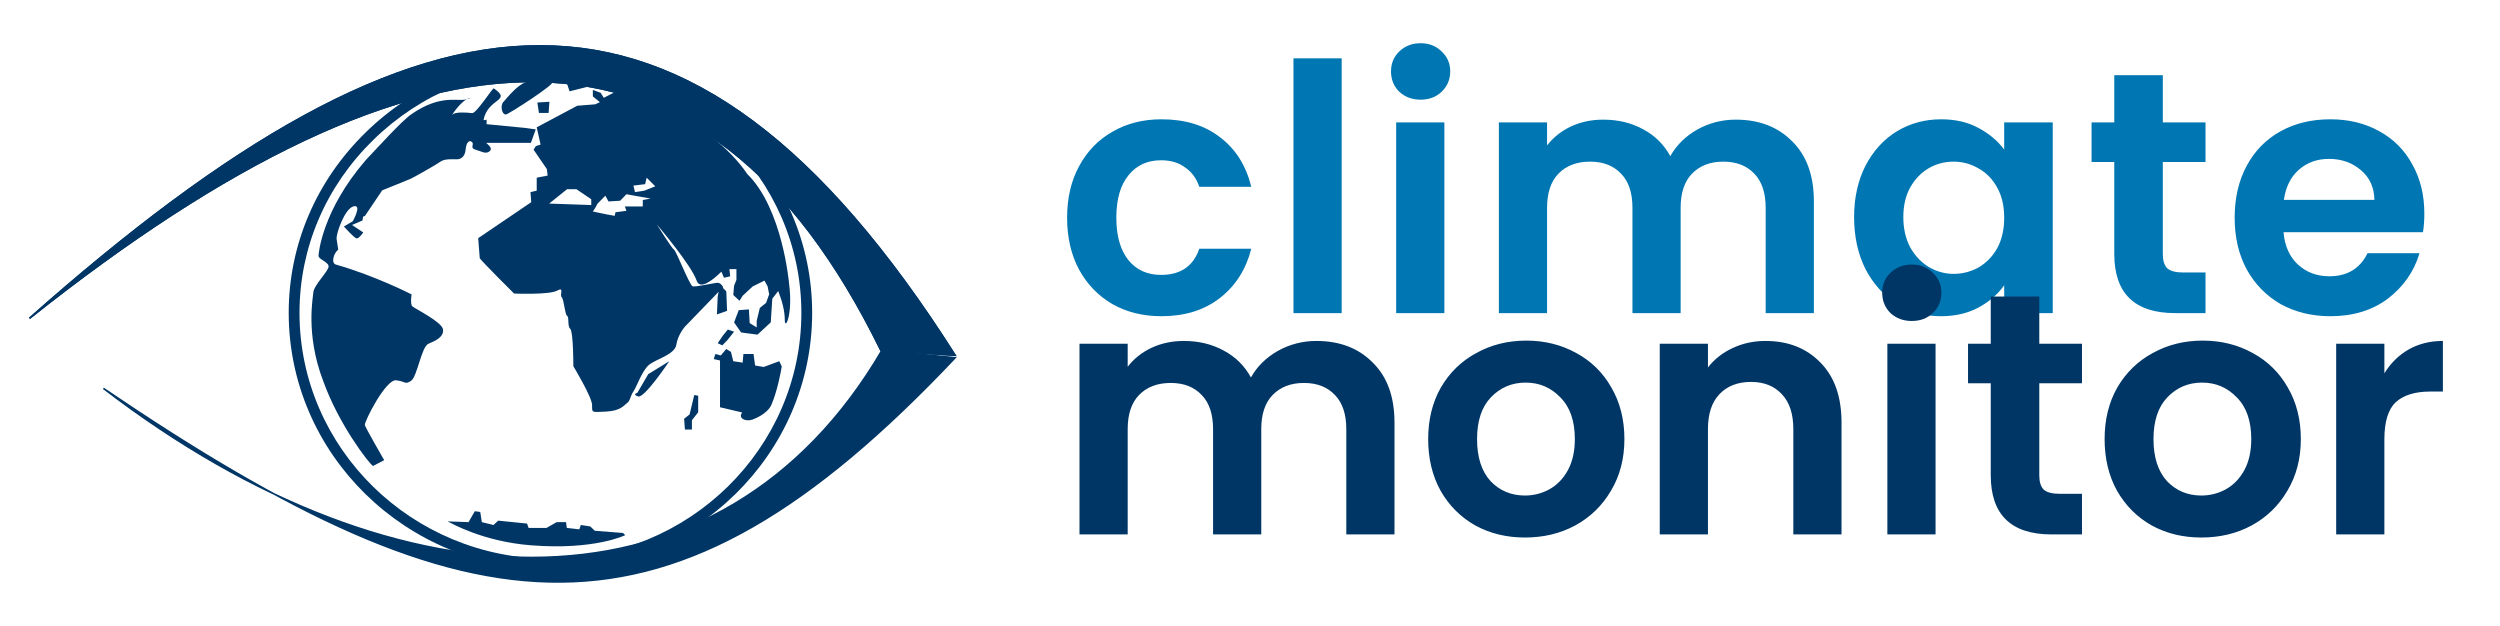 <svg width="1525" height="382" viewBox="0 0 1525 382" fill="none" xmlns="http://www.w3.org/2000/svg">
<rect x="0" y="0" width="1525" height="382" fill="#808080" stroke="none"/>
<g clip-path="url(#clip0_7_31)">
<rect width="1525" height="382" fill="white"/>
<rect width="600" height="400" transform="translate(0 -9)" fill="white"/>
<g clip-path="url(#clip1_7_31)">
<ellipse cx="335.769" cy="191.063" rx="159.624" ry="156.181" fill="white"/>
<path d="M286.967 59.816C286.234 59.816 285.43 60.114 284.612 60.564C286.538 60.007 287.442 59.816 286.967 59.816ZM334.663 68.91L335.139 62.082L327.778 62.532L328.753 68.903H334.663V68.91ZM251.566 186.889C250.085 185.523 251.075 179.595 251.075 179.595C251.075 179.595 228.946 168.22 204.86 161.377C201.889 160.537 203.394 154.548 206.326 152.283L205.351 145.889C204.86 142.708 210.271 127.221 215.683 125.863C221.094 124.489 215.191 134.964 215.191 134.964L209.788 138.153C209.788 138.153 216.174 145.439 217.655 145.439C219.121 145.439 221.585 141.785 221.585 141.785L214.708 137.245L221.094 134.506L221.499 132.111L222.575 131.775L233.157 116.089C240.471 113.16 249.461 109.536 250.599 109.002C252.572 108.094 266.335 100.358 268.791 98.542C271.255 96.711 276.651 97.177 278.616 97.177C280.588 97.177 283.536 96.261 284.027 91.241C284.518 86.236 286.483 85.321 287.965 86.694C289.438 88.044 286.483 90.333 289.93 91.241C293.368 92.156 296.316 94.43 298.78 92.156C300.573 90.493 298.171 88.594 296.55 87.159H323.848L326.804 78.943L320.41 78.035L296.815 75.754V73.022L294.928 73.335C297.485 59.595 312.659 61.861 301.236 53.904C300.542 53.415 290.546 69.322 287.996 69.01C283.388 68.414 277.438 68.369 276.167 69.833C274.483 71.771 279.933 63.173 284.627 60.564C279.029 62.174 269.001 57.192 250.919 69.689C244.806 73.915 229.461 91.05 223.137 97.634C196.454 128.456 194.302 154.823 194.302 155.99C194.302 158.264 199.955 159.553 200.439 162.292C200.93 165.008 191.097 174.133 191.097 178.68C191.097 180.77 186.177 203.513 196.984 231.962C206.575 258.954 225.133 282.758 227.519 284.253L234.35 280.705C234.35 280.705 223.043 261.121 222.552 259.29C222.061 257.474 235.332 231.054 241.734 231.978C248.12 232.862 246.646 234.701 250.584 232.428C254.521 230.162 256.978 211.47 261.399 209.662C265.828 207.831 270.74 205.557 270.249 201.003C269.75 196.441 253.04 188.254 251.566 186.889ZM358.258 52.98L344.987 48.418L347.443 55.712L358.258 52.98ZM308.597 69.833C310.078 69.833 339.568 50.715 336.621 50.249C333.681 49.799 333.19 50.249 325.307 49.334C317.455 48.426 309.08 60.266 307.123 62.097C305.158 63.921 305.821 69.833 308.597 69.833ZM443.968 207.167L447.773 202.33L443.968 201.018L441.114 204.528L437.784 209.357L440.63 210.669L443.968 207.167ZM460.615 222.975L459.664 215.941H453.488L453.005 221.205L447.289 220.335L445.87 214.629L443.016 212.874L439.679 216.826L436.35 215.956L435.391 219.015L439.204 219.908V248.426L452.67 251.6C452.358 252.119 452.132 252.569 452.054 252.805C451.095 255.88 455.851 257.215 459.181 255.88C460.413 255.399 468.171 252.477 470.635 246.748C474.058 238.768 476.28 227.278 476.873 223.562L475.368 220.335L465.847 223.852L460.6 222.975H460.615ZM455.851 106.164C434.081 73.869 381.775 52.759 381.775 52.759L368.302 59.664L366.391 56.604L361.643 54.842V58.801L365.923 62.319L363.077 63.631L352.13 64.501L327.388 77.676L329.767 88.212L326.905 89.097L325.486 91.287L333.58 103.127L334.055 107.087L327.396 108.399V116.295L323.591 117.173L324.067 123.322L291.7 145.279L292.651 157.554C295.029 160.629 313.595 179.069 313.595 179.069C313.595 179.069 335.007 179.939 339.763 177.314C344.527 174.682 341.19 179.946 342.625 181.266C344.044 182.586 344.527 191.802 345.946 192.679C347.381 193.557 345.946 198.813 347.849 200.591C349.751 202.338 349.751 223.41 349.751 223.41C349.751 223.41 361.175 242.285 361.175 247.106C361.175 251.928 360.691 251.493 369.744 251.058C378.781 250.623 380.684 247.106 382.586 245.802C384.489 244.497 384.489 241.415 386.392 238.768C388.31 236.128 391.631 226.05 395.92 222.54C400.193 219.015 411.624 216.376 412.568 210.249C413.519 204.093 417.8 199.271 417.8 199.271L438.377 177.978L437.8 180.839L437.324 191.81L443.516 189.62L443.04 177.757L440.825 175.46L441.137 175.124C441.137 175.124 439.703 172.492 437.808 172.492C435.905 172.492 424.474 175.124 422.579 174.69C420.677 174.247 412.583 153.175 411.156 152.305C409.721 151.428 400.692 136.933 400.692 136.933C400.692 136.933 421.62 161.514 424.95 171.173C426.884 176.795 434.151 171.562 440.061 165.695L441.621 169.425L445.418 168.54L444.942 164.154H449.223V170.738L447.796 174.255L447.305 179.954L451.118 183.471L453.021 180.404L459.188 174.69L466.331 171.18L468.241 174.69L469.192 179.519L467.29 184.783L463.485 187.858L461.582 195.762V199.713L457.301 197.074L456.826 188.743L450.642 189.193L447.796 196.647L452.077 202.803L462.066 204.123L470.152 196.654L471.103 182.189L474.705 177.535C477.052 183.433 478.729 189.605 478.729 195.35C478.729 201.651 483.828 192.168 481.333 172.943C481.325 172.92 477.411 127.266 455.851 106.164ZM360.676 125.077L334.983 124.184L345.915 115.41H351.623L360.668 121.552V125.077H360.676ZM392.099 122.002V125.954H381.159L382.111 128.594L375.444 129.479L374.976 131.661L370.22 130.799L361.643 129.036L363.077 126.847L364.512 124.199L369.268 119.37L371.179 122.887L378.306 122.445L382.111 118.485L396.871 121.125L392.099 122.002ZM393.043 116.295L387.335 117.173L386.392 113.213L393.518 112.343L394.477 108.392L399.717 113.663L393.043 116.295ZM420.653 252.805L417.316 255.445L417.792 262.029H422.073V256.338L425.893 251.493V241.407L423.5 240.949L420.653 252.805ZM388.77 239.645C388.77 239.645 385.432 240.492 389.238 241.834C393.043 243.162 408.271 220.335 408.271 220.335L395.421 228.232L388.77 239.645ZM362.867 323.78L360.021 321.125L354.313 320.24L353.369 322.903L345.751 322.025L345.268 318.493H339.56L333.377 322.025H322.445L321.494 319.37L303.895 317.593L301.041 320.255L293.914 318.501L292.955 312.298L289.626 311.84L285.82 318.493L272.978 318.043C275.278 319.103 294.444 330.295 323.856 332.63C362.859 335.712 381.409 326.443 381.409 326.443L379.982 325.1L362.867 323.78Z" fill="#003666"/>
<path d="M335.748 34.883C293.385 34.883 253.393 51.164 223.116 80.72C192.815 110.291 176.108 149.395 176.108 190.83C176.108 277.086 247.723 347.244 335.748 347.244C423.781 347.244 495.419 277.086 495.419 190.83C495.419 104.848 423.781 34.883 335.748 34.883ZM335.748 41.328C420.147 41.328 488.831 108.403 488.831 190.83C488.831 273.538 420.147 340.829 335.748 340.829C251.356 340.829 182.696 273.53 182.696 190.83C182.696 151.127 198.709 113.655 227.762 85.297C256.8 56.955 295.147 41.328 335.748 41.328Z" fill="#003666"/>
</g>
<path d="M167.164 301.314C132.475 284.876 97.524 263.329 63.079 236.907C100.521 262.296 134.965 283.85 167.164 301.314C315.522 371.617 459.101 348.494 537.956 213.757L582.595 218.259C436.125 373.263 330.52 389.914 167.164 301.314Z" fill="#003666"/>
<path d="M63.079 236.907C244.838 376.329 440.664 379.998 537.956 213.757L582.595 218.259C407.254 403.816 290.476 391.103 63.079 236.907Z" stroke="#003666"/>
<path d="M537.404 213.756C429.884 -6.095 258.518 2.794 18 194.16C260.412 -20.559 418.282 -41.728 582.595 216.705L537.404 213.756Z" fill="#003666"/>
<path d="M537.404 213.756C429.884 -6.095 258.518 2.794 18 194.16C260.412 -20.559 418.282 -41.728 582.595 216.705L537.404 213.756Z" stroke="#003666"/>
<path d="M537.404 213.756C429.884 -6.095 258.518 2.794 18 194.16C260.412 -20.559 418.282 -41.728 582.595 216.705L537.404 213.756Z" stroke="#003666"/>
<path d="M650.93 132.83C650.93 120.79 653.38 110.29 658.28 101.33C663.18 92.23 669.97 85.23 678.65 80.33C687.33 75.29 697.27 72.77 708.47 72.77C722.89 72.77 734.79 76.41 744.17 83.69C753.69 90.83 760.06 100.91 763.28 113.93H731.57C729.89 108.89 727.02 104.97 722.96 102.17C719.04 99.23 714.14 97.76 708.26 97.76C699.86 97.76 693.21 100.84 688.31 107C683.41 113.02 680.96 121.63 680.96 132.83C680.96 143.89 683.41 152.5 688.31 158.66C693.21 164.68 699.86 167.69 708.26 167.69C720.16 167.69 727.93 162.37 731.57 151.73H763.28C760.06 164.33 753.69 174.34 744.17 181.76C734.65 189.18 722.75 192.89 708.47 192.89C697.27 192.89 687.33 190.44 678.65 185.54C669.97 180.5 663.18 173.5 658.28 164.54C653.38 155.44 650.93 144.87 650.93 132.83ZM818.418 35.6V191H789.018V35.6H818.418ZM866.575 60.8C861.395 60.8 857.055 59.19 853.555 55.97C850.195 52.61 848.515 48.48 848.515 43.58C848.515 38.68 850.195 34.62 853.555 31.4C857.055 28.04 861.395 26.36 866.575 26.36C871.755 26.36 876.025 28.04 879.385 31.4C882.885 34.62 884.635 38.68 884.635 43.58C884.635 48.48 882.885 52.61 879.385 55.97C876.025 59.19 871.755 60.8 866.575 60.8ZM881.065 74.66V191H851.665V74.66H881.065ZM1058.79 72.98C1073.07 72.98 1084.55 77.39 1093.23 86.21C1102.05 94.89 1106.46 107.07 1106.46 122.75V191H1077.06V126.74C1077.06 117.64 1074.75 110.71 1070.13 105.95C1065.51 101.05 1059.21 98.6 1051.23 98.6C1043.25 98.6 1036.88 101.05 1032.12 105.95C1027.5 110.71 1025.19 117.64 1025.19 126.74V191H995.793V126.74C995.793 117.64 993.483 110.71 988.863 105.95C984.243 101.05 977.943 98.6 969.963 98.6C961.843 98.6 955.403 101.05 950.643 105.95C946.023 110.71 943.713 117.64 943.713 126.74V191H914.313V74.66H943.713V88.73C947.493 83.83 952.323 79.98 958.203 77.18C964.223 74.38 970.803 72.98 977.943 72.98C987.043 72.98 995.163 74.94 1002.3 78.86C1009.44 82.64 1014.97 88.1 1018.89 95.24C1022.67 88.52 1028.13 83.13 1035.27 79.07C1042.55 75.01 1050.39 72.98 1058.79 72.98ZM1131 132.41C1131 120.65 1133.31 110.22 1137.93 101.12C1142.69 92.02 1149.06 85.02 1157.04 80.12C1165.16 75.22 1174.19 72.77 1184.13 72.77C1192.81 72.77 1200.37 74.52 1206.81 78.02C1213.39 81.52 1218.64 85.93 1222.56 91.25V74.66H1252.17V191H1222.56V173.99C1218.78 179.45 1213.53 184 1206.81 187.64C1200.23 191.14 1192.6 192.89 1183.92 192.89C1174.12 192.89 1165.16 190.37 1157.04 185.33C1149.06 180.29 1142.69 173.22 1137.93 164.12C1133.31 154.88 1131 144.31 1131 132.41ZM1222.56 132.83C1222.56 125.69 1221.16 119.6 1218.36 114.56C1215.56 109.38 1211.78 105.46 1207.02 102.8C1202.26 100 1197.15 98.6 1191.69 98.6C1186.23 98.6 1181.19 99.93 1176.57 102.59C1171.95 105.25 1168.17 109.17 1165.23 114.35C1162.43 119.39 1161.03 125.41 1161.03 132.41C1161.03 139.41 1162.43 145.57 1165.23 150.89C1168.17 156.07 1171.95 160.06 1176.57 162.86C1181.33 165.66 1186.37 167.06 1191.69 167.06C1197.15 167.06 1202.26 165.73 1207.02 163.07C1211.78 160.27 1215.56 156.35 1218.36 151.31C1221.16 146.13 1222.56 139.97 1222.56 132.83ZM1319.32 98.81V155.09C1319.32 159.01 1320.23 161.88 1322.05 163.7C1324.01 165.38 1327.23 166.22 1331.71 166.22H1345.36V191H1326.88C1302.1 191 1289.71 178.96 1289.71 154.88V98.81H1275.85V74.66H1289.71V45.89H1319.32V74.66H1345.36V98.81H1319.32ZM1478.85 130.31C1478.85 134.51 1478.57 138.29 1478.01 141.65H1392.96C1393.66 150.05 1396.6 156.63 1401.78 161.39C1406.96 166.15 1413.33 168.53 1420.89 168.53C1431.81 168.53 1439.58 163.84 1444.2 154.46H1475.91C1472.55 165.66 1466.11 174.9 1456.59 182.18C1447.07 189.32 1435.38 192.89 1421.52 192.89C1410.32 192.89 1400.24 190.44 1391.28 185.54C1382.46 180.5 1375.53 173.43 1370.49 164.33C1365.59 155.23 1363.14 144.73 1363.14 132.83C1363.14 120.79 1365.59 110.22 1370.49 101.12C1375.39 92.02 1382.25 85.02 1391.07 80.12C1399.89 75.22 1410.04 72.77 1421.52 72.77C1432.58 72.77 1442.45 75.15 1451.13 79.91C1459.95 84.67 1466.74 91.46 1471.5 100.28C1476.4 108.96 1478.85 118.97 1478.85 130.31ZM1448.4 121.91C1448.26 114.35 1445.53 108.33 1440.21 103.85C1434.89 99.23 1428.38 96.92 1420.68 96.92C1413.4 96.92 1407.24 99.16 1402.2 103.64C1397.3 107.98 1394.29 114.07 1393.17 121.91H1448.4Z" fill="#0076B2"/>
<path d="M802.97 207.98C817.25 207.98 828.73 212.39 837.41 221.21C846.23 229.89 850.64 242.07 850.64 257.75V326H821.24V261.74C821.24 252.64 818.93 245.71 814.31 240.95C809.69 236.05 803.39 233.6 795.41 233.6C787.43 233.6 781.06 236.05 776.3 240.95C771.68 245.71 769.37 252.64 769.37 261.74V326H739.97V261.74C739.97 252.64 737.66 245.71 733.04 240.95C728.42 236.05 722.12 233.6 714.14 233.6C706.02 233.6 699.58 236.05 694.82 240.95C690.2 245.71 687.89 252.64 687.89 261.74V326H658.49V209.66H687.89V223.73C691.67 218.83 696.5 214.98 702.38 212.18C708.4 209.38 714.98 207.98 722.12 207.98C731.22 207.98 739.34 209.94 746.48 213.86C753.62 217.64 759.15 223.1 763.07 230.24C766.85 223.52 772.31 218.13 779.45 214.07C786.73 210.01 794.57 207.98 802.97 207.98ZM930.199 327.89C918.999 327.89 908.919 325.44 899.959 320.54C890.999 315.5 883.929 308.43 878.749 299.33C873.709 290.23 871.189 279.73 871.189 267.83C871.189 255.93 873.779 245.43 878.959 236.33C884.279 227.23 891.489 220.23 900.589 215.33C909.689 210.29 919.839 207.77 931.039 207.77C942.239 207.77 952.389 210.29 961.489 215.33C970.589 220.23 977.729 227.23 982.909 236.33C988.229 245.43 990.889 255.93 990.889 267.83C990.889 279.73 988.159 290.23 982.699 299.33C977.379 308.43 970.099 315.5 960.859 320.54C951.759 325.44 941.539 327.89 930.199 327.89ZM930.199 302.27C935.519 302.27 940.489 301.01 945.109 298.49C949.869 295.83 953.649 291.91 956.449 286.73C959.249 281.55 960.649 275.25 960.649 267.83C960.649 256.77 957.709 248.3 951.829 242.42C946.089 236.4 939.019 233.39 930.619 233.39C922.219 233.39 915.149 236.4 909.409 242.42C903.809 248.3 901.009 256.77 901.009 267.83C901.009 278.89 903.739 287.43 909.199 293.45C914.799 299.33 921.799 302.27 930.199 302.27ZM1076.92 207.98C1090.78 207.98 1101.98 212.39 1110.52 221.21C1119.06 229.89 1123.33 242.07 1123.33 257.75V326H1093.93V261.74C1093.93 252.5 1091.62 245.43 1087 240.53C1082.38 235.49 1076.08 232.97 1068.1 232.97C1059.98 232.97 1053.54 235.49 1048.78 240.53C1044.16 245.43 1041.85 252.5 1041.85 261.74V326H1012.45V209.66H1041.85V224.15C1045.77 219.11 1050.74 215.19 1056.76 212.39C1062.92 209.45 1069.64 207.98 1076.92 207.98ZM1166.2 195.8C1161.02 195.8 1156.68 194.19 1153.18 190.97C1149.82 187.61 1148.14 183.48 1148.14 178.58C1148.14 173.68 1149.82 169.62 1153.18 166.4C1156.68 163.04 1161.02 161.36 1166.2 161.36C1171.38 161.36 1175.65 163.04 1179.01 166.4C1182.51 169.62 1184.26 173.68 1184.26 178.58C1184.26 183.48 1182.51 187.61 1179.01 190.97C1175.65 194.19 1171.38 195.8 1166.2 195.8ZM1180.69 209.66V326H1151.29V209.66H1180.69ZM1243.97 233.81V290.09C1243.97 294.01 1244.88 296.88 1246.7 298.7C1248.66 300.38 1251.88 301.22 1256.36 301.22H1270.01V326H1251.53C1226.75 326 1214.36 313.96 1214.36 289.88V233.81H1200.5V209.66H1214.36V180.89H1243.97V209.66H1270.01V233.81H1243.97ZM1342.82 327.89C1331.62 327.89 1321.54 325.44 1312.58 320.54C1303.62 315.5 1296.55 308.43 1291.37 299.33C1286.33 290.23 1283.81 279.73 1283.81 267.83C1283.81 255.93 1286.4 245.43 1291.58 236.33C1296.9 227.23 1304.11 220.23 1313.21 215.33C1322.31 210.29 1332.46 207.77 1343.66 207.77C1354.86 207.77 1365.01 210.29 1374.11 215.33C1383.21 220.23 1390.35 227.23 1395.53 236.33C1400.85 245.43 1403.51 255.93 1403.51 267.83C1403.51 279.73 1400.78 290.23 1395.32 299.33C1390 308.43 1382.72 315.5 1373.48 320.54C1364.38 325.44 1354.16 327.89 1342.82 327.89ZM1342.82 302.27C1348.14 302.27 1353.11 301.01 1357.73 298.49C1362.49 295.83 1366.27 291.91 1369.07 286.73C1371.87 281.55 1373.27 275.25 1373.27 267.83C1373.27 256.77 1370.33 248.3 1364.45 242.42C1358.71 236.4 1351.64 233.39 1343.24 233.39C1334.84 233.39 1327.77 236.4 1322.03 242.42C1316.43 248.3 1313.63 256.77 1313.63 267.83C1313.63 278.89 1316.36 287.43 1321.82 293.45C1327.42 299.33 1334.42 302.27 1342.82 302.27ZM1454.47 227.72C1458.25 221.56 1463.15 216.73 1469.17 213.23C1475.33 209.73 1482.33 207.98 1490.17 207.98V238.85H1482.4C1473.16 238.85 1466.16 241.02 1461.4 245.36C1456.78 249.7 1454.47 257.26 1454.47 268.04V326H1425.07V209.66H1454.47V227.72Z" fill="#003666"/>
</g>
<defs>
<clipPath id="clip0_7_31">
<rect width="1525" height="382" fill="white"/>
</clipPath>
<clipPath id="clip1_7_31">
<rect width="319.247" height="312.361" fill="white" transform="translate(176.146 34.883)"/>
</clipPath>
</defs>
</svg>
